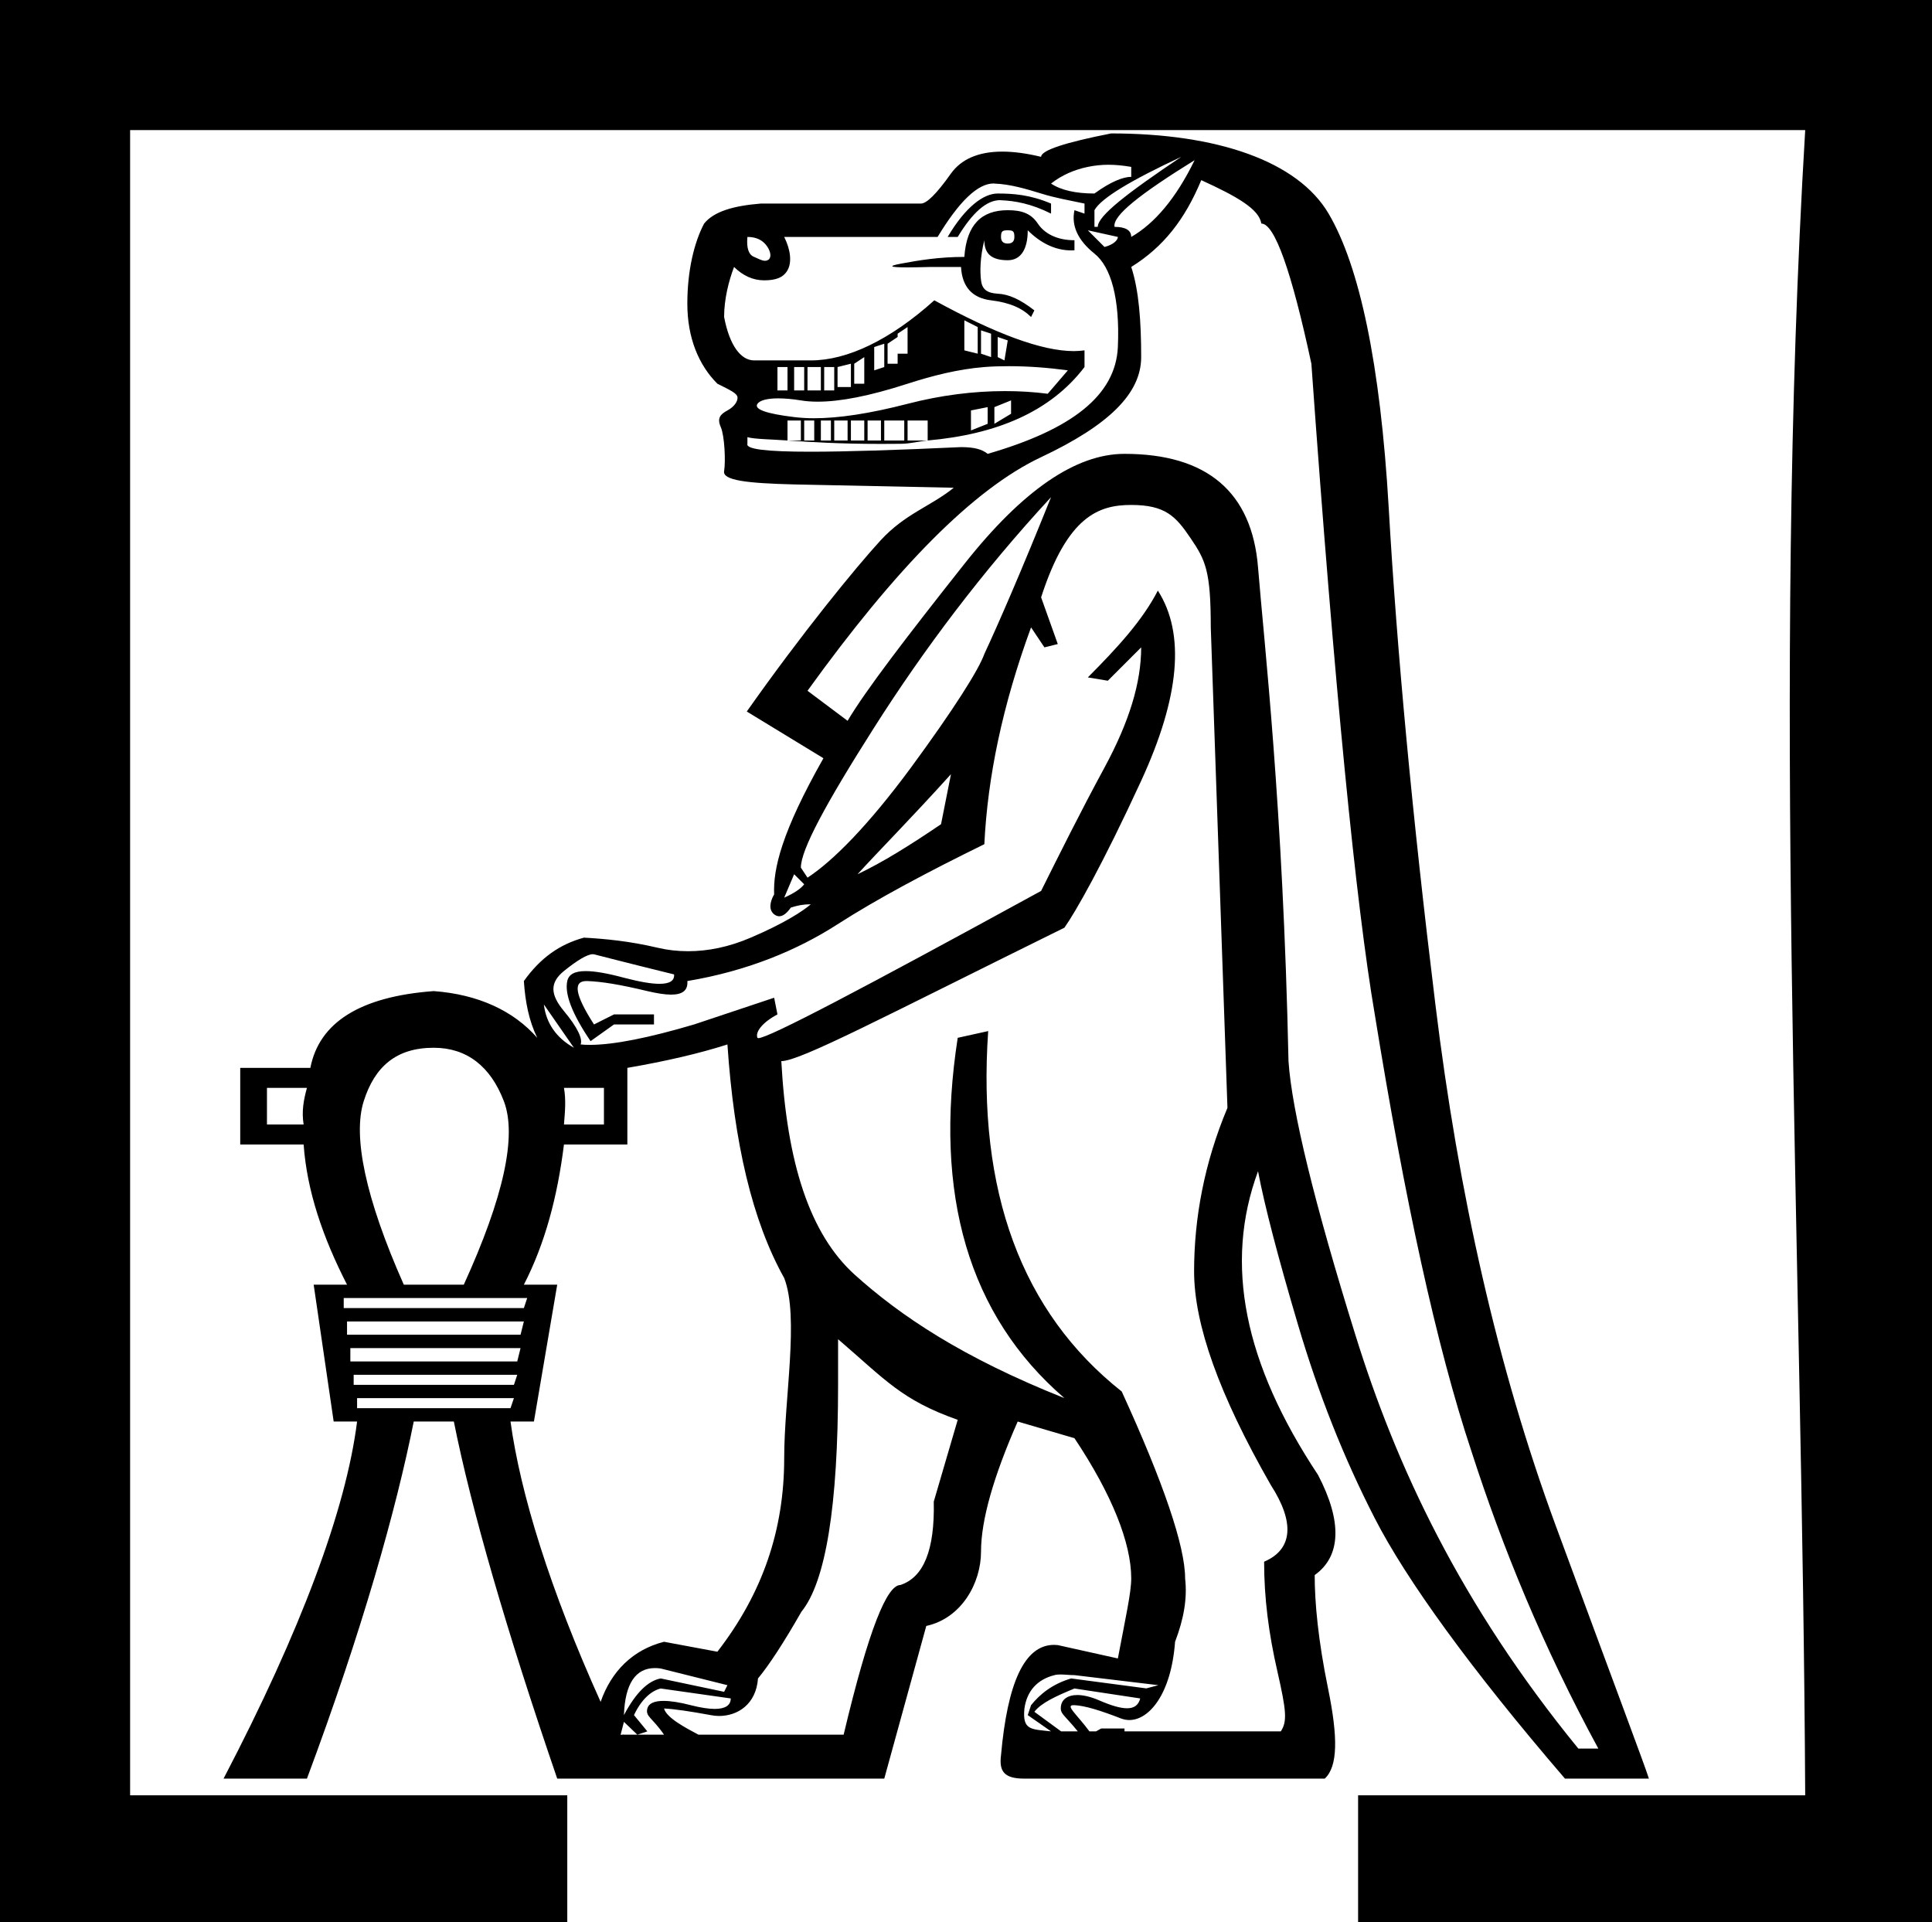 <?xml version='1.0' encoding ='UTF-8' standalone='yes'?>
<svg width='18.071' height='17.978' xmlns='http://www.w3.org/2000/svg' xmlns:xlink='http://www.w3.org/1999/xlink' xmlns:inkscape='http://www.inkscape.org/namespaces/inkscape'>
<path style='fill:#000000; stroke:none' d=' M 10.368 1.541  C 10.435 1.541 10.506 1.548 10.581 1.561  L 10.581 1.654  C 10.508 1.654 10.392 1.697 10.237 1.81  C 10.062 1.81 9.924 1.779 9.831 1.717  C 9.929 1.639 10.051 1.586 10.175 1.561  C 10.237 1.548 10.301 1.541 10.368 1.541  Z  M 11.049 1.467  C 10.543 1.807 10.268 2.019 10.268 2.122  L 10.237 2.122  L 10.237 1.966  C 10.299 1.853 10.584 1.684 11.049 1.467  Z  M 9.332 1.81  C 9.198 1.81 9.029 1.937 8.864 2.216  L 8.958 2.216  C 9.099 1.984 9.229 1.872 9.355 1.872  C 9.358 1.872 9.36 1.873 9.363 1.873  C 9.492 1.878 9.646 1.905 9.831 1.998  L 9.831 1.904  C 9.635 1.821 9.477 1.81 9.332 1.81  Z  M 11.174 1.498  C 10.998 1.859 10.797 2.092 10.581 2.216  C 10.581 2.154 10.528 2.122 10.425 2.122  C 10.404 2.019 10.658 1.818 11.174 1.498  Z  M 9.426 2.154  C 9.477 2.154 9.488 2.164 9.488 2.216  C 9.488 2.247 9.477 2.278 9.426 2.278  C 9.374 2.278 9.363 2.247 9.363 2.216  C 9.363 2.164 9.374 2.154 9.426 2.154  Z  M 10.175 2.154  L 10.456 2.216  C 10.456 2.247 10.413 2.289 10.331 2.31  L 10.175 2.154  Z  M 6.991 2.216  C 7.084 2.216 7.142 2.253 7.179 2.31  C 7.215 2.366 7.215 2.419 7.179 2.434  C 7.171 2.438 7.163 2.439 7.155 2.439  C 7.126 2.439 7.094 2.42 7.054 2.403  C 7.002 2.383 6.981 2.319 6.991 2.216  Z  M 9.426 1.966  C 9.178 1.966 9.041 2.104 9.02 2.403  C 8.783 2.403 8.592 2.435 8.427 2.466  C 8.303 2.489 8.32 2.501 8.49 2.501  C 8.546 2.501 8.618 2.499 8.708 2.497  L 8.989 2.497  C 8.999 2.683 9.094 2.788 9.27 2.809  C 9.445 2.83 9.562 2.883 9.644 2.965  L 9.675 2.903  C 9.541 2.799 9.435 2.752 9.332 2.747  C 9.229 2.741 9.186 2.704 9.176 2.622  C 9.166 2.539 9.166 2.412 9.207 2.247  C 9.207 2.371 9.271 2.434 9.426 2.434  C 9.55 2.434 9.613 2.329 9.613 2.154  C 9.729 2.27 9.867 2.342 10.019 2.342  C 10.03 2.342 10.04 2.341 10.05 2.341  L 10.05 2.247  C 9.885 2.247 9.769 2.184 9.707 2.091  C 9.645 1.998 9.56 1.966 9.426 1.966  Z  M 9.02 2.996  L 9.145 3.059  L 9.145 3.308  L 9.02 3.277  L 9.02 2.996  Z  M 9.176 3.09  L 9.27 3.121  L 9.27 3.34  L 9.176 3.308  L 9.176 3.09  Z  M 9.332 3.152  L 9.426 3.184  L 9.395 3.371  L 9.332 3.34  L 9.332 3.152  Z  M 8.489 3.059  L 8.489 3.308  L 8.396 3.308  L 8.396 3.402  L 8.302 3.402  L 8.302 3.215  L 8.396 3.152  L 8.396 3.121  L 8.489 3.059  Z  M 8.271 3.215  L 8.271 3.433  L 8.177 3.464  L 8.177 3.246  L 8.271 3.215  Z  M 8.084 3.34  L 8.084 3.589  L 7.99 3.589  L 7.99 3.402  L 8.084 3.34  Z  M 7.959 3.402  L 7.959 3.62  L 7.834 3.62  L 7.834 3.433  L 7.959 3.402  Z  M 7.366 3.433  L 7.366 3.652  L 7.272 3.652  L 7.272 3.433  Z  M 7.522 3.433  L 7.522 3.652  L 7.428 3.652  L 7.428 3.433  Z  M 7.678 3.433  L 7.678 3.652  L 7.553 3.652  L 7.553 3.433  Z  M 7.803 3.433  L 7.803 3.652  L 7.709 3.652  L 7.709 3.433  Z  M 9.437 3.425  C 9.617 3.425 9.804 3.439 9.988 3.464  L 9.8 3.683  C 9.671 3.666 9.537 3.658 9.4 3.658  C 9.109 3.658 8.801 3.696 8.489 3.777  C 8.132 3.869 7.845 3.912 7.613 3.912  C 7.547 3.912 7.486 3.908 7.428 3.901  C 7.17 3.87 7.049 3.828 7.085 3.777  C 7.108 3.744 7.177 3.726 7.279 3.726  C 7.339 3.726 7.411 3.732 7.491 3.745  C 7.538 3.753 7.591 3.757 7.649 3.757  C 7.855 3.757 8.128 3.706 8.489 3.589  C 8.722 3.514 8.96 3.453 9.207 3.433  C 9.282 3.427 9.359 3.425 9.437 3.425  Z  M 9.457 3.745  L 9.457 3.87  L 9.301 3.964  L 9.301 3.808  L 9.457 3.745  Z  M 9.238 3.808  L 9.238 3.964  L 9.082 4.026  L 9.082 3.839  L 9.238 3.808  Z  M 7.616 3.933  L 7.616 4.12  L 7.522 4.12  L 7.522 3.933  Z  M 7.772 3.933  L 7.772 4.12  L 7.678 4.12  L 7.678 3.933  Z  M 7.928 3.933  L 7.928 4.12  L 7.803 4.12  L 7.803 3.933  Z  M 8.084 3.933  L 8.084 4.12  L 7.959 4.12  L 7.959 3.933  Z  M 8.24 3.933  L 8.24 4.12  L 8.115 4.12  L 8.115 3.933  Z  M 8.458 3.933  L 8.458 4.12  L 8.271 4.12  L 8.271 3.933  Z  M 9.294 1.716  C 9.296 1.716 9.299 1.717 9.301 1.717  C 9.45 1.722 9.604 1.769 9.738 1.81  C 9.872 1.852 9.999 1.873 10.144 1.904  L 10.144 1.998  L 10.05 1.966  L 10.05 1.966  C 10.019 2.111 10.082 2.248 10.237 2.372  C 10.392 2.496 10.476 2.792 10.456 3.246  C 10.435 3.7 10.023 4.018 9.238 4.245  C 9.187 4.203 9.113 4.182 8.989 4.182  C 8.382 4.21 7.912 4.225 7.58 4.225  C 7.172 4.225 6.974 4.202 6.991 4.151  L 6.991 4.089  C 7.057 4.108 7.216 4.109 7.366 4.12  L 7.366 3.933  L 7.491 3.933  L 7.491 4.12  L 7.366 4.12  C 7.584 4.135 7.855 4.152 8.242 4.152  C 8.301 4.152 8.362 4.152 8.427 4.151  C 8.519 4.15 8.591 4.128 8.677 4.12  L 8.489 4.12  L 8.489 3.933  L 8.677 3.933  L 8.677 4.12  C 9.32 4.063 9.825 3.852 10.144 3.433  L 10.144 3.277  C 10.113 3.281 10.08 3.284 10.045 3.284  C 9.746 3.284 9.313 3.123 8.739 2.809  C 8.326 3.18 7.925 3.371 7.584 3.371  L 7.054 3.371  C 6.93 3.371 6.824 3.233 6.773 2.965  C 6.773 2.8 6.815 2.631 6.866 2.497  C 6.949 2.579 7.044 2.622 7.147 2.622  C 7.25 2.622 7.325 2.6 7.366 2.528  C 7.407 2.456 7.397 2.34 7.335 2.216  L 8.77 2.216  C 8.973 1.881 9.146 1.716 9.294 1.716  Z  M 8.895 7.241  L 8.802 7.709  C 8.513 7.905 8.259 8.064 8.021 8.177  C 8.217 7.961 8.513 7.664 8.895 7.241  Z  M 9.831 4.65  L 9.831 4.65  C 9.553 5.342 9.341 5.829 9.207 6.117  C 9.156 6.262 8.923 6.632 8.521 7.179  C 8.118 7.725 7.79 8.054 7.553 8.209  L 7.491 8.115  C 7.491 7.95 7.718 7.526 8.177 6.804  C 8.636 6.082 9.182 5.352 9.831 4.65  Z  M 7.428 8.177  L 7.522 8.271  C 7.491 8.312 7.427 8.355 7.335 8.396  L 7.428 8.177  Z  M 5.087 9.395  L 5.368 9.8  C 5.203 9.707 5.108 9.57 5.087 9.395  Z  M 2.871 10.175  C 2.84 10.288 2.82 10.394 2.84 10.518  L 2.497 10.518  L 2.497 10.175  Z  M 5.649 10.175  L 5.649 10.518  L 5.275 10.518  C 5.285 10.394 5.295 10.288 5.275 10.175  Z  M 4.057 9.8  C 4.367 9.8 4.589 9.975 4.713 10.3  C 4.837 10.625 4.71 11.201 4.338 12.016  L 3.777 12.016  C 3.415 11.201 3.299 10.625 3.402 10.3  C 3.505 9.975 3.707 9.8 4.057 9.8  Z  M 4.931 12.141  L 4.9 12.235  L 3.215 12.235  L 3.215 12.141  Z  M 4.9 12.36  L 4.869 12.484  L 3.246 12.484  L 3.246 12.36  Z  M 4.869 12.609  L 4.838 12.734  L 3.277 12.734  L 3.277 12.609  Z  M 4.838 12.859  L 4.807 12.953  L 3.308 12.953  L 3.308 12.859  Z  M 4.807 13.077  L 4.775 13.171  L 3.34 13.171  L 3.34 13.077  Z  M 6.804 9.769  C 6.866 10.687 7.035 11.417 7.335 11.954  C 7.477 12.32 7.335 13.077 7.335 13.639  C 7.335 14.31 7.133 14.903 6.71 15.449  L 6.211 15.356  C 5.92 15.43 5.718 15.631 5.618 15.918  C 5.144 14.867 4.868 13.972 4.775 13.296  L 4.994 13.296  L 5.212 12.016  L 4.9 12.016  C 5.096 11.635 5.213 11.201 5.275 10.705  L 5.868 10.705  L 5.868 9.988  C 6.229 9.926 6.546 9.852 6.804 9.769  Z  M 6.126 15.602  C 6.143 15.602 6.161 15.603 6.18 15.606  L 6.804 15.762  L 6.773 15.824  L 6.18 15.699  C 6.066 15.72 5.95 15.826 5.836 16.042  C 5.846 15.75 5.944 15.602 6.126 15.602  Z  M 9.92 15.662  C 9.96 15.662 10.004 15.668 10.05 15.668  L 10.835 15.762  L 10.722 15.792  L 10.019 15.699  C 9.843 15.751 9.727 15.846 9.644 15.949  L 9.613 16.042  L 9.831 16.194  C 9.646 16.173 9.561 16.186 9.582 15.98  C 9.605 15.818 9.7 15.709 9.863 15.668  C 9.881 15.663 9.9 15.662 9.92 15.662  Z  M 10.05 15.793  L 10.665 15.886  C 10.649 15.949 10.608 15.978 10.542 15.978  C 10.478 15.978 10.392 15.952 10.281 15.904  C 10.198 15.868 10.129 15.854 10.076 15.854  C 9.984 15.854 9.935 15.897 9.925 15.949  C 9.91 16.031 9.947 16.028 10.081 16.194  L 9.925 16.194  L 9.675 16.011  C 9.737 15.929 9.875 15.865 10.05 15.793  Z  M 10.581 4.723  C 10.581 4.723 10.581 4.723 10.581 4.723  C 10.9 4.723 10.998 4.829 11.137 5.035  C 11.277 5.241 11.325 5.342 11.325 5.868  L 11.481 10.362  C 11.264 10.878 11.169 11.396 11.169 11.891  C 11.169 12.387 11.402 13.043 11.886 13.889  C 12.113 14.24 12.092 14.493 11.824 14.607  C 11.824 14.947 11.866 15.276 11.949 15.637  C 12.031 15.998 12.042 16.101 11.98 16.194  L 10.518 16.194  L 10.518 16.167  L 10.3 16.167  L 10.252 16.194  L 10.19 16.194  C 10.067 16.029 9.962 15.949 10.042 15.949  C 10.045 15.949 10.047 15.949 10.05 15.949  C 10.148 15.954 10.286 15.996 10.487 16.074  C 10.512 16.083 10.537 16.088 10.563 16.088  C 10.749 16.088 10.955 15.845 10.991 15.356  C 11.074 15.139 11.106 14.949 11.085 14.763  C 11.085 14.464 10.884 13.871 10.492 13.015  C 9.553 12.272 9.14 11.14 9.243 9.644  L 9.243 9.644  L 8.958 9.707  C 8.731 11.172 9.059 12.304 9.956 13.077  C 8.997 12.696 8.418 12.304 7.995 11.923  C 7.572 11.541 7.36 10.874 7.308 9.925  C 7.484 9.925 8.264 9.512 9.956 8.677  C 10.059 8.532 10.313 8.087 10.674 7.303  C 11.035 6.519 11.088 5.927 10.83 5.524  L 10.83 5.524  C 10.686 5.803 10.453 6.057 10.175 6.336  L 10.362 6.367  L 10.674 6.055  L 10.674 6.055  C 10.674 6.385 10.563 6.75 10.331 7.179  C 10.099 7.607 9.903 8.003 9.738 8.333  C 8.064 9.249 7.188 9.71 7.093 9.71  C 7.089 9.71 7.086 9.709 7.085 9.707  C 7.064 9.66 7.117 9.571 7.272 9.488  L 7.241 9.332  L 6.492 9.582  C 6.067 9.708 5.738 9.773 5.517 9.773  C 5.486 9.773 5.457 9.772 5.431 9.769  C 5.451 9.717 5.404 9.612 5.275 9.457  C 5.146 9.302 5.141 9.191 5.275 9.082  C 5.399 8.982 5.494 8.925 5.544 8.925  C 5.548 8.925 5.552 8.926 5.556 8.926  C 5.602 8.937 5.84 9 6.305 9.114  C 6.31 9.172 6.266 9.202 6.168 9.202  C 6.091 9.202 5.981 9.183 5.836 9.145  C 5.684 9.104 5.565 9.083 5.478 9.083  C 5.377 9.083 5.32 9.112 5.306 9.176  C 5.28 9.295 5.349 9.48 5.524 9.738  L 5.743 9.582  L 6.117 9.582  L 6.117 9.488  L 5.743 9.488  L 5.556 9.582  C 5.374 9.299 5.36 9.176 5.485 9.176  C 5.488 9.176 5.49 9.176 5.493 9.176  C 5.627 9.181 5.797 9.208 6.055 9.27  C 6.145 9.291 6.219 9.303 6.277 9.303  C 6.385 9.303 6.436 9.263 6.429 9.176  C 6.987 9.083 7.457 8.888 7.834 8.645  C 8.211 8.403 8.681 8.154 9.207 7.896  C 9.238 7.267 9.376 6.6 9.644 5.868  L 9.769 6.055  L 9.894 6.024  L 9.738 5.587  C 9.985 4.823 10.281 4.723 10.581 4.723  Z  M 6.18 15.793  L 6.835 15.886  C 6.835 15.951 6.783 15.984 6.685 15.984  C 6.626 15.984 6.551 15.972 6.461 15.949  C 6.357 15.922 6.272 15.909 6.206 15.909  C 6.119 15.909 6.067 15.933 6.055 15.98  C 6.036 16.057 6.097 16.06 6.211 16.225  L 5.961 16.225  L 6.055 16.194  L 5.93 16.042  C 6.002 15.888 6.097 15.813 6.18 15.793  Z  M 7.839 12.526  C 8.283 12.907 8.432 13.094 8.958 13.28  L 8.734 14.045  C 8.744 14.499 8.639 14.753 8.422 14.825  C 8.298 14.825 8.129 15.224 7.891 16.225  L 6.533 16.225  C 6.421 16.165 6.234 16.069 6.211 15.98  L 6.211 15.98  C 6.309 15.985 6.452 16.006 6.648 16.042  C 6.673 16.047 6.699 16.05 6.725 16.05  C 6.899 16.05 7.072 15.942 7.09 15.699  C 7.193 15.575 7.331 15.364 7.496 15.075  C 7.723 14.796 7.839 14.087 7.839 12.953  L 7.839 12.526  Z  M 5.836 16.105  L 5.961 16.225  L 5.836 16.225  C 5.836 16.224 5.835 16.224 5.832 16.224  C 5.826 16.224 5.815 16.226 5.809 16.226  C 5.807 16.226 5.806 16.226 5.805 16.225  L 5.836 16.105  Z  M 11.236 1.685  C 11.576 1.84 11.777 1.957 11.798 2.091  C 11.922 2.091 12.08 2.535 12.266 3.402  C 12.483 6.445 12.684 8.467 12.859 9.488  C 13.138 11.211 13.434 12.586 13.764 13.577  C 14.053 14.474 14.434 15.406 14.95 16.355  L 14.763 16.355  C 13.659 15.003 13.058 13.712 12.677 12.484  C 12.295 11.257 12.083 10.389 12.052 9.925  C 12.001 7.532 11.823 6.007 11.767 5.306  C 11.71 4.604 11.292 4.245 10.518 4.245  C 10.064 4.245 9.567 4.583 9.02 5.275  C 8.473 5.966 8.093 6.463 7.928 6.742  L 7.553 6.461  C 8.378 5.316 9.103 4.575 9.738 4.276  C 10.372 3.977 10.674 3.68 10.674 3.34  C 10.674 3.009 10.653 2.714 10.581 2.497  C 10.88 2.311 11.081 2.057 11.236 1.685  Z  M 10.393 1.248  C 9.97 1.331 9.738 1.405 9.738 1.467  C 9.602 1.434 9.481 1.418 9.375 1.418  C 9.15 1.418 8.99 1.49 8.895 1.623  C 8.756 1.819 8.666 1.904 8.614 1.904  L 7.116 1.904  C 6.858 1.925 6.678 1.978 6.586 2.091  C 6.493 2.267 6.429 2.531 6.429 2.84  C 6.429 3.16 6.535 3.414 6.71 3.589  C 6.834 3.651 6.892 3.678 6.898 3.714  C 6.903 3.75 6.871 3.803 6.804 3.839  C 6.737 3.875 6.705 3.912 6.742 3.995  C 6.778 4.078 6.788 4.318 6.773 4.406  C 6.757 4.493 6.985 4.52 7.428 4.531  L 8.921 4.562  C 8.705 4.737 8.467 4.803 8.235 5.056  C 8.003 5.309 7.501 5.923 6.985 6.655  L 7.702 7.092  C 7.31 7.784 7.231 8.127 7.241 8.365  C 7.2 8.437 7.189 8.511 7.241 8.552  C 7.257 8.564 7.272 8.57 7.288 8.57  C 7.325 8.57 7.361 8.54 7.397 8.489  C 7.459 8.469 7.512 8.458 7.584 8.458  C 7.512 8.52 7.337 8.636 7.022 8.77  C 6.818 8.858 6.621 8.897 6.436 8.897  C 6.337 8.897 6.241 8.886 6.149 8.864  C 5.886 8.802 5.658 8.781 5.462 8.77  C 5.235 8.832 5.055 8.959 4.9 9.176  C 4.913 9.372 4.947 9.546 5.025 9.707  C 4.804 9.455 4.475 9.301 4.057 9.27  C 3.366 9.321 2.985 9.565 2.903 9.988  L 2.247 9.988  L 2.247 10.705  L 2.84 10.705  C 2.871 11.139 3.019 11.573 3.246 12.016  L 2.934 12.016  L 3.121 13.296  L 3.34 13.296  C 3.236 14.121 2.813 15.253 2.091 16.636  L 2.871 16.636  C 3.387 15.253 3.705 14.121 3.87 13.296  L 4.245 13.296  C 4.41 14.121 4.738 15.253 5.212 16.636  L 8.271 16.636  L 8.664 15.208  C 8.994 15.136 9.176 14.807 9.176 14.513  C 9.176 14.219 9.292 13.812 9.519 13.296  L 10.05 13.452  C 10.401 13.978 10.581 14.433 10.581 14.763  C 10.581 14.897 10.528 15.13 10.456 15.512  L 9.894 15.387  C 9.882 15.386 9.87 15.385 9.859 15.385  C 9.581 15.385 9.423 15.743 9.363 16.417  C 9.343 16.572 9.396 16.636 9.582 16.636  C 9.582 16.636 9.582 16.636 9.582 16.636  L 12.391 16.636  C 12.515 16.522 12.515 16.247 12.422 15.793  C 12.329 15.339 12.297 14.99 12.297 14.732  C 12.545 14.556 12.555 14.229 12.328 13.795  C 11.637 12.753 11.447 11.822 11.767 10.955  L 11.767 10.955  C 11.828 11.275 11.95 11.746 12.141 12.391  C 12.332 13.036 12.565 13.628 12.859 14.201  C 13.153 14.774 13.751 15.604 14.638 16.636  L 15.423 16.636  C 15.392 16.532 15.091 15.734 14.549 14.263  C 14.008 12.793 13.642 11.164 13.426 9.395  C 13.209 7.625 13.066 6.085 12.989 4.744  C 12.911 3.403 12.716 2.488 12.427 1.998  C 12.138 1.507 11.384 1.248 10.393 1.248  Z  M 0 0  L 0 17.978  L 5.306 17.978  L 5.306 16.792  L 1.217 16.792  L 1.217 1.217  L 16.885 1.217  C 16.574 6.409 16.858 11.6 16.885 16.792  L 12.703 16.792  L 12.703 17.978  L 18.071 17.978  L 18.071 0  Z '/></svg>
